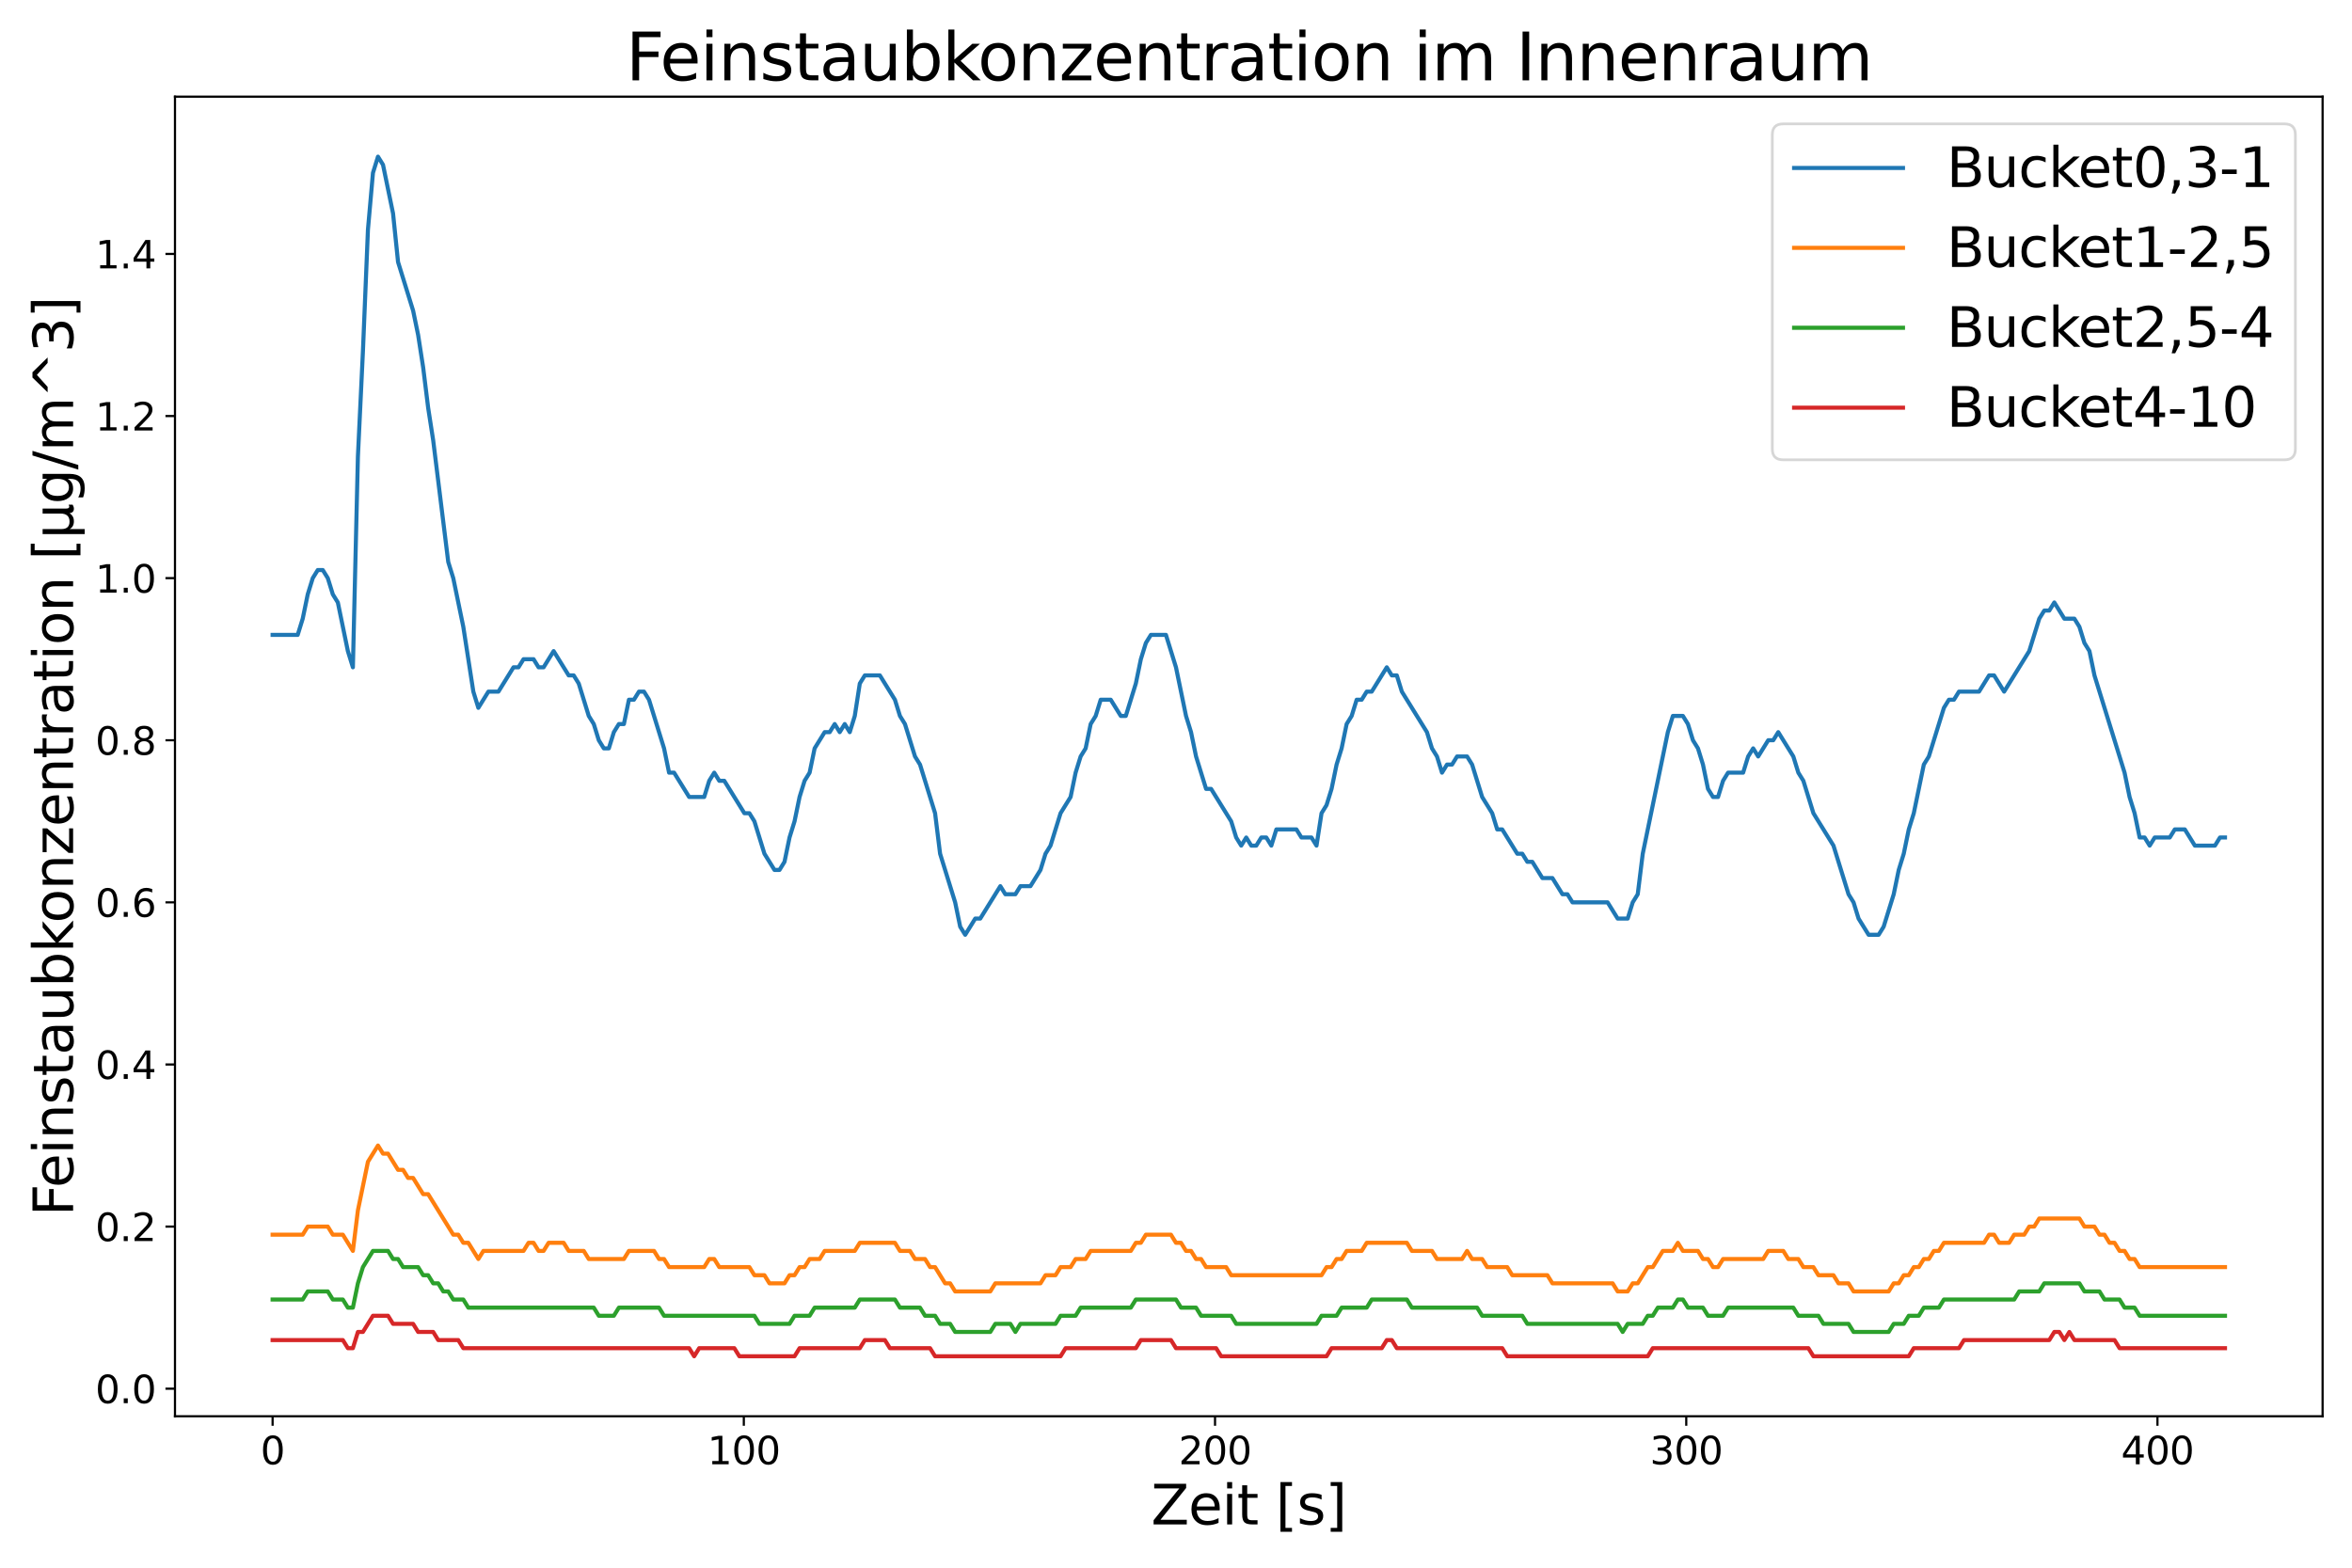 <?xml version="1.0" encoding="utf-8" standalone="no"?>
<!DOCTYPE svg PUBLIC "-//W3C//DTD SVG 1.1//EN"
  "http://www.w3.org/Graphics/SVG/1.1/DTD/svg11.dtd">
<svg xmlns:xlink="http://www.w3.org/1999/xlink" width="864pt" height="576pt" viewBox="0 0 864 576" xmlns="http://www.w3.org/2000/svg" version="1.1">
 <defs>
  <style type="text/css">*{stroke-linejoin: round; stroke-linecap: butt}</style>
 </defs>
 <g id="figure_1">
  <g id="patch_1">
   <path d="M 0 576 
L 864 576 
L 864 0 
L 0 0 
z
" style="fill: #ffffff"/>
  </g>
  <g id="axes_1">
   <g id="patch_2">
    <path d="M 64.28 520.36 
L 853.2 520.36 
L 853.2 35.52 
L 64.28 35.52 
z
" style="fill: #ffffff"/>
   </g>
   <g id="matplotlib.axis_1">
    <g id="xtick_1">
     <g id="line2d_1">
      <defs>
       <path id="m67b8826add" d="M 0 0 
L 0 3.5 
" style="stroke: #000000; stroke-width: 0.8"/>
      </defs>
      <g>
       <use xlink:href="#m67b8826add" x="100.14" y="520.36" style="stroke: #000000; stroke-width: 0.8"/>
      </g>
     </g>
     <g id="text_1">
      <!-- 0 -->
      <g transform="translate(95.686 537.998) scale(0.14 -0.14)">
       <defs>
        <path id="DejaVuSans-30" d="M 2034 4250 
Q 1547 4250 1301 3770 
Q 1056 3291 1056 2328 
Q 1056 1369 1301 889 
Q 1547 409 2034 409 
Q 2525 409 2770 889 
Q 3016 1369 3016 2328 
Q 3016 3291 2770 3770 
Q 2525 4250 2034 4250 
z
M 2034 4750 
Q 2819 4750 3233 4129 
Q 3647 3509 3647 2328 
Q 3647 1150 3233 529 
Q 2819 -91 2034 -91 
Q 1250 -91 836 529 
Q 422 1150 422 2328 
Q 422 3509 836 4129 
Q 1250 4750 2034 4750 
z
" transform="scale(0.016)"/>
       </defs>
       <use xlink:href="#DejaVuSans-30"/>
      </g>
     </g>
    </g>
    <g id="xtick_2">
     <g id="line2d_2">
      <g>
       <use xlink:href="#m67b8826add" x="273.24" y="520.36" style="stroke: #000000; stroke-width: 0.8"/>
      </g>
     </g>
     <g id="text_2">
      <!-- 100 -->
      <g transform="translate(259.878 537.998) scale(0.14 -0.14)">
       <defs>
        <path id="DejaVuSans-31" d="M 794 531 
L 1825 531 
L 1825 4091 
L 703 3866 
L 703 4441 
L 1819 4666 
L 2450 4666 
L 2450 531 
L 3481 531 
L 3481 0 
L 794 0 
L 794 531 
z
" transform="scale(0.016)"/>
       </defs>
       <use xlink:href="#DejaVuSans-31"/>
       <use xlink:href="#DejaVuSans-30" x="63.623"/>
       <use xlink:href="#DejaVuSans-30" x="127.246"/>
      </g>
     </g>
    </g>
    <g id="xtick_3">
     <g id="line2d_3">
      <g>
       <use xlink:href="#m67b8826add" x="446.339" y="520.36" style="stroke: #000000; stroke-width: 0.8"/>
      </g>
     </g>
     <g id="text_3">
      <!-- 200 -->
      <g transform="translate(432.978 537.998) scale(0.14 -0.14)">
       <defs>
        <path id="DejaVuSans-32" d="M 1228 531 
L 3431 531 
L 3431 0 
L 469 0 
L 469 531 
Q 828 903 1448 1529 
Q 2069 2156 2228 2338 
Q 2531 2678 2651 2914 
Q 2772 3150 2772 3378 
Q 2772 3750 2511 3984 
Q 2250 4219 1831 4219 
Q 1534 4219 1204 4116 
Q 875 4013 500 3803 
L 500 4441 
Q 881 4594 1212 4672 
Q 1544 4750 1819 4750 
Q 2544 4750 2975 4387 
Q 3406 4025 3406 3419 
Q 3406 3131 3298 2873 
Q 3191 2616 2906 2266 
Q 2828 2175 2409 1742 
Q 1991 1309 1228 531 
z
" transform="scale(0.016)"/>
       </defs>
       <use xlink:href="#DejaVuSans-32"/>
       <use xlink:href="#DejaVuSans-30" x="63.623"/>
       <use xlink:href="#DejaVuSans-30" x="127.246"/>
      </g>
     </g>
    </g>
    <g id="xtick_4">
     <g id="line2d_4">
      <g>
       <use xlink:href="#m67b8826add" x="619.439" y="520.36" style="stroke: #000000; stroke-width: 0.8"/>
      </g>
     </g>
     <g id="text_4">
      <!-- 300 -->
      <g transform="translate(606.077 537.998) scale(0.14 -0.14)">
       <defs>
        <path id="DejaVuSans-33" d="M 2597 2516 
Q 3050 2419 3304 2112 
Q 3559 1806 3559 1356 
Q 3559 666 3084 287 
Q 2609 -91 1734 -91 
Q 1441 -91 1130 -33 
Q 819 25 488 141 
L 488 750 
Q 750 597 1062 519 
Q 1375 441 1716 441 
Q 2309 441 2620 675 
Q 2931 909 2931 1356 
Q 2931 1769 2642 2001 
Q 2353 2234 1838 2234 
L 1294 2234 
L 1294 2753 
L 1863 2753 
Q 2328 2753 2575 2939 
Q 2822 3125 2822 3475 
Q 2822 3834 2567 4026 
Q 2313 4219 1838 4219 
Q 1578 4219 1281 4162 
Q 984 4106 628 3988 
L 628 4550 
Q 988 4650 1302 4700 
Q 1616 4750 1894 4750 
Q 2613 4750 3031 4423 
Q 3450 4097 3450 3541 
Q 3450 3153 3228 2886 
Q 3006 2619 2597 2516 
z
" transform="scale(0.016)"/>
       </defs>
       <use xlink:href="#DejaVuSans-33"/>
       <use xlink:href="#DejaVuSans-30" x="63.623"/>
       <use xlink:href="#DejaVuSans-30" x="127.246"/>
      </g>
     </g>
    </g>
    <g id="xtick_5">
     <g id="line2d_5">
      <g>
       <use xlink:href="#m67b8826add" x="792.538" y="520.36" style="stroke: #000000; stroke-width: 0.8"/>
      </g>
     </g>
     <g id="text_5">
      <!-- 400 -->
      <g transform="translate(779.177 537.998) scale(0.14 -0.14)">
       <defs>
        <path id="DejaVuSans-34" d="M 2419 4116 
L 825 1625 
L 2419 1625 
L 2419 4116 
z
M 2253 4666 
L 3047 4666 
L 3047 1625 
L 3713 1625 
L 3713 1100 
L 3047 1100 
L 3047 0 
L 2419 0 
L 2419 1100 
L 313 1100 
L 313 1709 
L 2253 4666 
z
" transform="scale(0.016)"/>
       </defs>
       <use xlink:href="#DejaVuSans-34"/>
       <use xlink:href="#DejaVuSans-30" x="63.623"/>
       <use xlink:href="#DejaVuSans-30" x="127.246"/>
      </g>
     </g>
    </g>
    <g id="text_6">
     <!-- Zeit [s] -->
     <g transform="translate(422.848 560.106) scale(0.2 -0.2)">
      <defs>
       <path id="DejaVuSans-5a" d="M 359 4666 
L 4025 4666 
L 4025 4184 
L 1075 531 
L 4097 531 
L 4097 0 
L 288 0 
L 288 481 
L 3238 4134 
L 359 4134 
L 359 4666 
z
" transform="scale(0.016)"/>
       <path id="DejaVuSans-65" d="M 3597 1894 
L 3597 1613 
L 953 1613 
Q 991 1019 1311 708 
Q 1631 397 2203 397 
Q 2534 397 2845 478 
Q 3156 559 3463 722 
L 3463 178 
Q 3153 47 2828 -22 
Q 2503 -91 2169 -91 
Q 1331 -91 842 396 
Q 353 884 353 1716 
Q 353 2575 817 3079 
Q 1281 3584 2069 3584 
Q 2775 3584 3186 3129 
Q 3597 2675 3597 1894 
z
M 3022 2063 
Q 3016 2534 2758 2815 
Q 2500 3097 2075 3097 
Q 1594 3097 1305 2825 
Q 1016 2553 972 2059 
L 3022 2063 
z
" transform="scale(0.016)"/>
       <path id="DejaVuSans-69" d="M 603 3500 
L 1178 3500 
L 1178 0 
L 603 0 
L 603 3500 
z
M 603 4863 
L 1178 4863 
L 1178 4134 
L 603 4134 
L 603 4863 
z
" transform="scale(0.016)"/>
       <path id="DejaVuSans-74" d="M 1172 4494 
L 1172 3500 
L 2356 3500 
L 2356 3053 
L 1172 3053 
L 1172 1153 
Q 1172 725 1289 603 
Q 1406 481 1766 481 
L 2356 481 
L 2356 0 
L 1766 0 
Q 1100 0 847 248 
Q 594 497 594 1153 
L 594 3053 
L 172 3053 
L 172 3500 
L 594 3500 
L 594 4494 
L 1172 4494 
z
" transform="scale(0.016)"/>
       <path id="DejaVuSans-20" transform="scale(0.016)"/>
       <path id="DejaVuSans-5b" d="M 550 4863 
L 1875 4863 
L 1875 4416 
L 1125 4416 
L 1125 -397 
L 1875 -397 
L 1875 -844 
L 550 -844 
L 550 4863 
z
" transform="scale(0.016)"/>
       <path id="DejaVuSans-73" d="M 2834 3397 
L 2834 2853 
Q 2591 2978 2328 3040 
Q 2066 3103 1784 3103 
Q 1356 3103 1142 2972 
Q 928 2841 928 2578 
Q 928 2378 1081 2264 
Q 1234 2150 1697 2047 
L 1894 2003 
Q 2506 1872 2764 1633 
Q 3022 1394 3022 966 
Q 3022 478 2636 193 
Q 2250 -91 1575 -91 
Q 1294 -91 989 -36 
Q 684 19 347 128 
L 347 722 
Q 666 556 975 473 
Q 1284 391 1588 391 
Q 1994 391 2212 530 
Q 2431 669 2431 922 
Q 2431 1156 2273 1281 
Q 2116 1406 1581 1522 
L 1381 1569 
Q 847 1681 609 1914 
Q 372 2147 372 2553 
Q 372 3047 722 3315 
Q 1072 3584 1716 3584 
Q 2034 3584 2315 3537 
Q 2597 3491 2834 3397 
z
" transform="scale(0.016)"/>
       <path id="DejaVuSans-5d" d="M 1947 4863 
L 1947 -844 
L 622 -844 
L 622 -397 
L 1369 -397 
L 1369 4416 
L 622 4416 
L 622 4863 
L 1947 4863 
z
" transform="scale(0.016)"/>
      </defs>
      <use xlink:href="#DejaVuSans-5a"/>
      <use xlink:href="#DejaVuSans-65" x="68.506"/>
      <use xlink:href="#DejaVuSans-69" x="130.029"/>
      <use xlink:href="#DejaVuSans-74" x="157.812"/>
      <use xlink:href="#DejaVuSans-20" x="197.021"/>
      <use xlink:href="#DejaVuSans-5b" x="228.809"/>
      <use xlink:href="#DejaVuSans-73" x="267.822"/>
      <use xlink:href="#DejaVuSans-5d" x="319.922"/>
     </g>
    </g>
   </g>
   <g id="matplotlib.axis_2">
    <g id="ytick_1">
     <g id="line2d_6">
      <defs>
       <path id="ma92662ed74" d="M 0 0 
L -3.5 0 
" style="stroke: #000000; stroke-width: 0.8"/>
      </defs>
      <g>
       <use xlink:href="#ma92662ed74" x="64.28" y="510.234" style="stroke: #000000; stroke-width: 0.8"/>
      </g>
     </g>
     <g id="text_7">
      <!-- 0.0 -->
      <g transform="translate(35.016 515.553) scale(0.14 -0.14)">
       <defs>
        <path id="DejaVuSans-2e" d="M 684 794 
L 1344 794 
L 1344 0 
L 684 0 
L 684 794 
z
" transform="scale(0.016)"/>
       </defs>
       <use xlink:href="#DejaVuSans-30"/>
       <use xlink:href="#DejaVuSans-2e" x="63.623"/>
       <use xlink:href="#DejaVuSans-30" x="95.41"/>
      </g>
     </g>
    </g>
    <g id="ytick_2">
     <g id="line2d_7">
      <g>
       <use xlink:href="#ma92662ed74" x="64.28" y="450.672" style="stroke: #000000; stroke-width: 0.8"/>
      </g>
     </g>
     <g id="text_8">
      <!-- 0.2 -->
      <g transform="translate(35.016 455.991) scale(0.14 -0.14)">
       <use xlink:href="#DejaVuSans-30"/>
       <use xlink:href="#DejaVuSans-2e" x="63.623"/>
       <use xlink:href="#DejaVuSans-32" x="95.41"/>
      </g>
     </g>
    </g>
    <g id="ytick_3">
     <g id="line2d_8">
      <g>
       <use xlink:href="#ma92662ed74" x="64.28" y="391.109" style="stroke: #000000; stroke-width: 0.8"/>
      </g>
     </g>
     <g id="text_9">
      <!-- 0.4 -->
      <g transform="translate(35.016 396.428) scale(0.14 -0.14)">
       <use xlink:href="#DejaVuSans-30"/>
       <use xlink:href="#DejaVuSans-2e" x="63.623"/>
       <use xlink:href="#DejaVuSans-34" x="95.41"/>
      </g>
     </g>
    </g>
    <g id="ytick_4">
     <g id="line2d_9">
      <g>
       <use xlink:href="#ma92662ed74" x="64.28" y="331.546" style="stroke: #000000; stroke-width: 0.8"/>
      </g>
     </g>
     <g id="text_10">
      <!-- 0.6 -->
      <g transform="translate(35.016 336.865) scale(0.14 -0.14)">
       <defs>
        <path id="DejaVuSans-36" d="M 2113 2584 
Q 1688 2584 1439 2293 
Q 1191 2003 1191 1497 
Q 1191 994 1439 701 
Q 1688 409 2113 409 
Q 2538 409 2786 701 
Q 3034 994 3034 1497 
Q 3034 2003 2786 2293 
Q 2538 2584 2113 2584 
z
M 3366 4563 
L 3366 3988 
Q 3128 4100 2886 4159 
Q 2644 4219 2406 4219 
Q 1781 4219 1451 3797 
Q 1122 3375 1075 2522 
Q 1259 2794 1537 2939 
Q 1816 3084 2150 3084 
Q 2853 3084 3261 2657 
Q 3669 2231 3669 1497 
Q 3669 778 3244 343 
Q 2819 -91 2113 -91 
Q 1303 -91 875 529 
Q 447 1150 447 2328 
Q 447 3434 972 4092 
Q 1497 4750 2381 4750 
Q 2619 4750 2861 4703 
Q 3103 4656 3366 4563 
z
" transform="scale(0.016)"/>
       </defs>
       <use xlink:href="#DejaVuSans-30"/>
       <use xlink:href="#DejaVuSans-2e" x="63.623"/>
       <use xlink:href="#DejaVuSans-36" x="95.41"/>
      </g>
     </g>
    </g>
    <g id="ytick_5">
     <g id="line2d_10">
      <g>
       <use xlink:href="#ma92662ed74" x="64.28" y="271.984" style="stroke: #000000; stroke-width: 0.8"/>
      </g>
     </g>
     <g id="text_11">
      <!-- 0.8 -->
      <g transform="translate(35.016 277.303) scale(0.14 -0.14)">
       <defs>
        <path id="DejaVuSans-38" d="M 2034 2216 
Q 1584 2216 1326 1975 
Q 1069 1734 1069 1313 
Q 1069 891 1326 650 
Q 1584 409 2034 409 
Q 2484 409 2743 651 
Q 3003 894 3003 1313 
Q 3003 1734 2745 1975 
Q 2488 2216 2034 2216 
z
M 1403 2484 
Q 997 2584 770 2862 
Q 544 3141 544 3541 
Q 544 4100 942 4425 
Q 1341 4750 2034 4750 
Q 2731 4750 3128 4425 
Q 3525 4100 3525 3541 
Q 3525 3141 3298 2862 
Q 3072 2584 2669 2484 
Q 3125 2378 3379 2068 
Q 3634 1759 3634 1313 
Q 3634 634 3220 271 
Q 2806 -91 2034 -91 
Q 1263 -91 848 271 
Q 434 634 434 1313 
Q 434 1759 690 2068 
Q 947 2378 1403 2484 
z
M 1172 3481 
Q 1172 3119 1398 2916 
Q 1625 2713 2034 2713 
Q 2441 2713 2670 2916 
Q 2900 3119 2900 3481 
Q 2900 3844 2670 4047 
Q 2441 4250 2034 4250 
Q 1625 4250 1398 4047 
Q 1172 3844 1172 3481 
z
" transform="scale(0.016)"/>
       </defs>
       <use xlink:href="#DejaVuSans-30"/>
       <use xlink:href="#DejaVuSans-2e" x="63.623"/>
       <use xlink:href="#DejaVuSans-38" x="95.41"/>
      </g>
     </g>
    </g>
    <g id="ytick_6">
     <g id="line2d_11">
      <g>
       <use xlink:href="#ma92662ed74" x="64.28" y="212.421" style="stroke: #000000; stroke-width: 0.8"/>
      </g>
     </g>
     <g id="text_12">
      <!-- 1.0 -->
      <g transform="translate(35.016 217.74) scale(0.14 -0.14)">
       <use xlink:href="#DejaVuSans-31"/>
       <use xlink:href="#DejaVuSans-2e" x="63.623"/>
       <use xlink:href="#DejaVuSans-30" x="95.41"/>
      </g>
     </g>
    </g>
    <g id="ytick_7">
     <g id="line2d_12">
      <g>
       <use xlink:href="#ma92662ed74" x="64.28" y="152.858" style="stroke: #000000; stroke-width: 0.8"/>
      </g>
     </g>
     <g id="text_13">
      <!-- 1.2 -->
      <g transform="translate(35.016 158.177) scale(0.14 -0.14)">
       <use xlink:href="#DejaVuSans-31"/>
       <use xlink:href="#DejaVuSans-2e" x="63.623"/>
       <use xlink:href="#DejaVuSans-32" x="95.41"/>
      </g>
     </g>
    </g>
    <g id="ytick_8">
     <g id="line2d_13">
      <g>
       <use xlink:href="#ma92662ed74" x="64.28" y="93.296" style="stroke: #000000; stroke-width: 0.8"/>
      </g>
     </g>
     <g id="text_14">
      <!-- 1.4 -->
      <g transform="translate(35.016 98.615) scale(0.14 -0.14)">
       <use xlink:href="#DejaVuSans-31"/>
       <use xlink:href="#DejaVuSans-2e" x="63.623"/>
       <use xlink:href="#DejaVuSans-34" x="95.41"/>
      </g>
     </g>
    </g>
    <g id="text_15">
     <!-- Feinstaubkonzentration [µg/m^3] -->
     <g transform="translate(26.856 446.835) rotate(-90) scale(0.2 -0.2)">
      <defs>
       <path id="DejaVuSans-46" d="M 628 4666 
L 3309 4666 
L 3309 4134 
L 1259 4134 
L 1259 2759 
L 3109 2759 
L 3109 2228 
L 1259 2228 
L 1259 0 
L 628 0 
L 628 4666 
z
" transform="scale(0.016)"/>
       <path id="DejaVuSans-6e" d="M 3513 2113 
L 3513 0 
L 2938 0 
L 2938 2094 
Q 2938 2591 2744 2837 
Q 2550 3084 2163 3084 
Q 1697 3084 1428 2787 
Q 1159 2491 1159 1978 
L 1159 0 
L 581 0 
L 581 3500 
L 1159 3500 
L 1159 2956 
Q 1366 3272 1645 3428 
Q 1925 3584 2291 3584 
Q 2894 3584 3203 3211 
Q 3513 2838 3513 2113 
z
" transform="scale(0.016)"/>
       <path id="DejaVuSans-61" d="M 2194 1759 
Q 1497 1759 1228 1600 
Q 959 1441 959 1056 
Q 959 750 1161 570 
Q 1363 391 1709 391 
Q 2188 391 2477 730 
Q 2766 1069 2766 1631 
L 2766 1759 
L 2194 1759 
z
M 3341 1997 
L 3341 0 
L 2766 0 
L 2766 531 
Q 2569 213 2275 61 
Q 1981 -91 1556 -91 
Q 1019 -91 701 211 
Q 384 513 384 1019 
Q 384 1609 779 1909 
Q 1175 2209 1959 2209 
L 2766 2209 
L 2766 2266 
Q 2766 2663 2505 2880 
Q 2244 3097 1772 3097 
Q 1472 3097 1187 3025 
Q 903 2953 641 2809 
L 641 3341 
Q 956 3463 1253 3523 
Q 1550 3584 1831 3584 
Q 2591 3584 2966 3190 
Q 3341 2797 3341 1997 
z
" transform="scale(0.016)"/>
       <path id="DejaVuSans-75" d="M 544 1381 
L 544 3500 
L 1119 3500 
L 1119 1403 
Q 1119 906 1312 657 
Q 1506 409 1894 409 
Q 2359 409 2629 706 
Q 2900 1003 2900 1516 
L 2900 3500 
L 3475 3500 
L 3475 0 
L 2900 0 
L 2900 538 
Q 2691 219 2414 64 
Q 2138 -91 1772 -91 
Q 1169 -91 856 284 
Q 544 659 544 1381 
z
M 1991 3584 
L 1991 3584 
z
" transform="scale(0.016)"/>
       <path id="DejaVuSans-62" d="M 3116 1747 
Q 3116 2381 2855 2742 
Q 2594 3103 2138 3103 
Q 1681 3103 1420 2742 
Q 1159 2381 1159 1747 
Q 1159 1113 1420 752 
Q 1681 391 2138 391 
Q 2594 391 2855 752 
Q 3116 1113 3116 1747 
z
M 1159 2969 
Q 1341 3281 1617 3432 
Q 1894 3584 2278 3584 
Q 2916 3584 3314 3078 
Q 3713 2572 3713 1747 
Q 3713 922 3314 415 
Q 2916 -91 2278 -91 
Q 1894 -91 1617 61 
Q 1341 213 1159 525 
L 1159 0 
L 581 0 
L 581 4863 
L 1159 4863 
L 1159 2969 
z
" transform="scale(0.016)"/>
       <path id="DejaVuSans-6b" d="M 581 4863 
L 1159 4863 
L 1159 1991 
L 2875 3500 
L 3609 3500 
L 1753 1863 
L 3688 0 
L 2938 0 
L 1159 1709 
L 1159 0 
L 581 0 
L 581 4863 
z
" transform="scale(0.016)"/>
       <path id="DejaVuSans-6f" d="M 1959 3097 
Q 1497 3097 1228 2736 
Q 959 2375 959 1747 
Q 959 1119 1226 758 
Q 1494 397 1959 397 
Q 2419 397 2687 759 
Q 2956 1122 2956 1747 
Q 2956 2369 2687 2733 
Q 2419 3097 1959 3097 
z
M 1959 3584 
Q 2709 3584 3137 3096 
Q 3566 2609 3566 1747 
Q 3566 888 3137 398 
Q 2709 -91 1959 -91 
Q 1206 -91 779 398 
Q 353 888 353 1747 
Q 353 2609 779 3096 
Q 1206 3584 1959 3584 
z
" transform="scale(0.016)"/>
       <path id="DejaVuSans-7a" d="M 353 3500 
L 3084 3500 
L 3084 2975 
L 922 459 
L 3084 459 
L 3084 0 
L 275 0 
L 275 525 
L 2438 3041 
L 353 3041 
L 353 3500 
z
" transform="scale(0.016)"/>
       <path id="DejaVuSans-72" d="M 2631 2963 
Q 2534 3019 2420 3045 
Q 2306 3072 2169 3072 
Q 1681 3072 1420 2755 
Q 1159 2438 1159 1844 
L 1159 0 
L 581 0 
L 581 3500 
L 1159 3500 
L 1159 2956 
Q 1341 3275 1631 3429 
Q 1922 3584 2338 3584 
Q 2397 3584 2469 3576 
Q 2541 3569 2628 3553 
L 2631 2963 
z
" transform="scale(0.016)"/>
       <path id="DejaVuSans-b5" d="M 544 -1331 
L 544 3500 
L 1119 3500 
L 1119 1325 
Q 1119 872 1334 640 
Q 1550 409 1972 409 
Q 2434 409 2667 671 
Q 2900 934 2900 1459 
L 2900 3500 
L 3475 3500 
L 3475 806 
Q 3475 619 3529 530 
Q 3584 441 3700 441 
Q 3728 441 3778 458 
Q 3828 475 3916 513 
L 3916 50 
Q 3788 -22 3673 -56 
Q 3559 -91 3450 -91 
Q 3234 -91 3106 31 
Q 2978 153 2931 403 
Q 2775 156 2548 32 
Q 2322 -91 2016 -91 
Q 1697 -91 1473 31 
Q 1250 153 1119 397 
L 1119 -1331 
L 544 -1331 
z
" transform="scale(0.016)"/>
       <path id="DejaVuSans-67" d="M 2906 1791 
Q 2906 2416 2648 2759 
Q 2391 3103 1925 3103 
Q 1463 3103 1205 2759 
Q 947 2416 947 1791 
Q 947 1169 1205 825 
Q 1463 481 1925 481 
Q 2391 481 2648 825 
Q 2906 1169 2906 1791 
z
M 3481 434 
Q 3481 -459 3084 -895 
Q 2688 -1331 1869 -1331 
Q 1566 -1331 1297 -1286 
Q 1028 -1241 775 -1147 
L 775 -588 
Q 1028 -725 1275 -790 
Q 1522 -856 1778 -856 
Q 2344 -856 2625 -561 
Q 2906 -266 2906 331 
L 2906 616 
Q 2728 306 2450 153 
Q 2172 0 1784 0 
Q 1141 0 747 490 
Q 353 981 353 1791 
Q 353 2603 747 3093 
Q 1141 3584 1784 3584 
Q 2172 3584 2450 3431 
Q 2728 3278 2906 2969 
L 2906 3500 
L 3481 3500 
L 3481 434 
z
" transform="scale(0.016)"/>
       <path id="DejaVuSans-2f" d="M 1625 4666 
L 2156 4666 
L 531 -594 
L 0 -594 
L 1625 4666 
z
" transform="scale(0.016)"/>
       <path id="DejaVuSans-6d" d="M 3328 2828 
Q 3544 3216 3844 3400 
Q 4144 3584 4550 3584 
Q 5097 3584 5394 3201 
Q 5691 2819 5691 2113 
L 5691 0 
L 5113 0 
L 5113 2094 
Q 5113 2597 4934 2840 
Q 4756 3084 4391 3084 
Q 3944 3084 3684 2787 
Q 3425 2491 3425 1978 
L 3425 0 
L 2847 0 
L 2847 2094 
Q 2847 2600 2669 2842 
Q 2491 3084 2119 3084 
Q 1678 3084 1418 2786 
Q 1159 2488 1159 1978 
L 1159 0 
L 581 0 
L 581 3500 
L 1159 3500 
L 1159 2956 
Q 1356 3278 1631 3431 
Q 1906 3584 2284 3584 
Q 2666 3584 2933 3390 
Q 3200 3197 3328 2828 
z
" transform="scale(0.016)"/>
       <path id="DejaVuSans-5e" d="M 2988 4666 
L 4684 2925 
L 4056 2925 
L 2681 4159 
L 1306 2925 
L 678 2925 
L 2375 4666 
L 2988 4666 
z
" transform="scale(0.016)"/>
      </defs>
      <use xlink:href="#DejaVuSans-46"/>
      <use xlink:href="#DejaVuSans-65" x="52.02"/>
      <use xlink:href="#DejaVuSans-69" x="113.543"/>
      <use xlink:href="#DejaVuSans-6e" x="141.326"/>
      <use xlink:href="#DejaVuSans-73" x="204.705"/>
      <use xlink:href="#DejaVuSans-74" x="256.805"/>
      <use xlink:href="#DejaVuSans-61" x="296.014"/>
      <use xlink:href="#DejaVuSans-75" x="357.293"/>
      <use xlink:href="#DejaVuSans-62" x="420.672"/>
      <use xlink:href="#DejaVuSans-6b" x="484.148"/>
      <use xlink:href="#DejaVuSans-6f" x="538.434"/>
      <use xlink:href="#DejaVuSans-6e" x="599.615"/>
      <use xlink:href="#DejaVuSans-7a" x="662.994"/>
      <use xlink:href="#DejaVuSans-65" x="715.484"/>
      <use xlink:href="#DejaVuSans-6e" x="777.008"/>
      <use xlink:href="#DejaVuSans-74" x="840.387"/>
      <use xlink:href="#DejaVuSans-72" x="879.596"/>
      <use xlink:href="#DejaVuSans-61" x="920.709"/>
      <use xlink:href="#DejaVuSans-74" x="981.988"/>
      <use xlink:href="#DejaVuSans-69" x="1021.197"/>
      <use xlink:href="#DejaVuSans-6f" x="1048.98"/>
      <use xlink:href="#DejaVuSans-6e" x="1110.162"/>
      <use xlink:href="#DejaVuSans-20" x="1173.541"/>
      <use xlink:href="#DejaVuSans-5b" x="1205.328"/>
      <use xlink:href="#DejaVuSans-b5" x="1244.342"/>
      <use xlink:href="#DejaVuSans-67" x="1307.965"/>
      <use xlink:href="#DejaVuSans-2f" x="1371.441"/>
      <use xlink:href="#DejaVuSans-6d" x="1405.133"/>
      <use xlink:href="#DejaVuSans-5e" x="1502.545"/>
      <use xlink:href="#DejaVuSans-33" x="1586.334"/>
      <use xlink:href="#DejaVuSans-5d" x="1649.957"/>
     </g>
    </g>
   </g>
   <g id="line2d_14">
    <path d="M 100.14 233.268 
L 109.358 233.268 
L 111.201 227.312 
L 113.045 218.377 
L 114.888 212.421 
L 116.732 209.443 
L 118.575 209.443 
L 120.417 212.421 
L 122.26 218.377 
L 124.104 221.355 
L 127.789 239.224 
L 129.633 245.181 
L 131.476 167.749 
L 133.32 129.033 
L 135.165 84.361 
L 137.007 63.514 
L 138.85 57.558 
L 140.694 60.536 
L 144.381 78.405 
L 146.224 96.274 
L 151.757 114.143 
L 153.6 123.077 
L 155.444 134.99 
L 157.287 149.88 
L 159.131 161.793 
L 164.661 206.465 
L 166.505 212.421 
L 170.192 230.29 
L 173.879 254.115 
L 175.722 260.071 
L 179.409 254.115 
L 183.098 254.115 
L 188.627 245.181 
L 190.47 245.181 
L 192.314 242.202 
L 196.001 242.202 
L 197.844 245.181 
L 199.688 245.181 
L 203.375 239.224 
L 208.907 248.159 
L 210.751 248.159 
L 212.594 251.137 
L 216.281 263.049 
L 218.125 266.027 
L 219.968 271.984 
L 221.812 274.962 
L 223.657 274.962 
L 225.5 269.006 
L 227.344 266.027 
L 229.189 266.027 
L 231.031 257.093 
L 232.874 257.093 
L 234.72 254.115 
L 236.565 254.115 
L 238.408 257.093 
L 243.937 274.962 
L 245.781 283.896 
L 247.626 283.896 
L 253.157 292.831 
L 258.687 292.831 
L 260.532 286.874 
L 262.376 283.896 
L 264.219 286.874 
L 266.063 286.874 
L 273.437 298.787 
L 275.282 298.787 
L 277.126 301.765 
L 280.814 313.678 
L 284.5 319.634 
L 286.345 319.634 
L 288.187 316.656 
L 290.03 307.721 
L 291.874 301.765 
L 293.717 292.831 
L 295.562 286.874 
L 297.408 283.896 
L 299.251 274.962 
L 302.938 269.006 
L 304.782 269.006 
L 306.625 266.027 
L 308.469 269.006 
L 310.312 266.027 
L 312.156 269.006 
L 314.001 263.049 
L 315.845 251.137 
L 317.688 248.159 
L 323.217 248.159 
L 328.747 257.093 
L 330.591 263.049 
L 332.434 266.027 
L 336.123 277.94 
L 337.967 280.918 
L 343.497 298.787 
L 345.341 313.678 
L 350.873 331.546 
L 352.718 340.481 
L 354.562 343.459 
L 358.251 337.503 
L 360.092 337.503 
L 367.468 325.59 
L 369.313 328.568 
L 373 328.568 
L 374.846 325.59 
L 378.531 325.59 
L 382.218 319.634 
L 384.061 313.678 
L 385.905 310.699 
L 389.592 298.787 
L 393.279 292.831 
L 395.122 283.896 
L 396.966 277.94 
L 398.809 274.962 
L 400.653 266.027 
L 402.496 263.049 
L 404.34 257.093 
L 408.027 257.093 
L 411.716 263.049 
L 413.559 263.049 
L 417.246 251.137 
L 419.09 242.202 
L 420.933 236.246 
L 422.777 233.268 
L 428.307 233.268 
L 431.993 245.181 
L 435.68 263.049 
L 437.521 269.006 
L 439.367 277.94 
L 443.052 289.853 
L 444.895 289.853 
L 452.27 301.765 
L 454.115 307.721 
L 455.958 310.699 
L 457.802 307.721 
L 459.647 310.699 
L 461.489 310.699 
L 463.332 307.721 
L 465.178 307.721 
L 467.021 310.699 
L 468.865 304.743 
L 476.239 304.743 
L 478.082 307.721 
L 481.773 307.721 
L 483.616 310.699 
L 485.461 298.787 
L 487.305 295.809 
L 489.148 289.853 
L 490.994 280.918 
L 492.839 274.962 
L 494.682 266.027 
L 496.526 263.049 
L 498.369 257.093 
L 500.215 257.093 
L 502.056 254.115 
L 503.9 254.115 
L 509.43 245.181 
L 511.274 248.159 
L 513.119 248.159 
L 514.963 254.115 
L 524.182 269.006 
L 526.027 274.962 
L 527.871 277.94 
L 529.713 283.896 
L 531.556 280.918 
L 533.4 280.918 
L 535.245 277.94 
L 538.932 277.94 
L 540.775 280.918 
L 544.462 292.831 
L 548.149 298.787 
L 549.993 304.743 
L 551.838 304.743 
L 557.369 313.678 
L 559.212 313.678 
L 561.056 316.656 
L 562.899 316.656 
L 566.586 322.612 
L 570.273 322.612 
L 573.96 328.568 
L 575.804 328.568 
L 577.647 331.546 
L 590.555 331.546 
L 594.242 337.503 
L 597.929 337.503 
L 599.771 331.546 
L 601.615 328.568 
L 603.458 313.678 
L 612.677 269.006 
L 614.523 263.049 
L 618.21 263.049 
L 620.053 266.027 
L 621.897 271.984 
L 623.739 274.962 
L 625.582 280.918 
L 627.426 289.853 
L 629.269 292.831 
L 631.114 292.831 
L 632.958 286.874 
L 634.8 283.896 
L 640.332 283.896 
L 642.177 277.94 
L 644.021 274.962 
L 645.864 277.94 
L 649.551 271.984 
L 651.395 271.984 
L 653.238 269.006 
L 658.772 277.94 
L 660.616 283.896 
L 662.459 286.874 
L 666.148 298.787 
L 673.522 310.699 
L 679.052 328.568 
L 680.896 331.546 
L 682.74 337.503 
L 686.427 343.459 
L 690.114 343.459 
L 691.957 340.481 
L 695.648 328.568 
L 697.493 319.634 
L 699.336 313.678 
L 701.18 304.743 
L 703.025 298.787 
L 706.712 280.918 
L 708.556 277.94 
L 714.088 260.071 
L 715.931 257.093 
L 717.775 257.093 
L 719.62 254.115 
L 726.994 254.115 
L 730.683 248.159 
L 732.526 248.159 
L 736.213 254.115 
L 745.429 239.224 
L 749.115 227.312 
L 750.958 224.334 
L 752.802 224.334 
L 754.647 221.355 
L 758.332 227.312 
L 762.017 227.312 
L 763.861 230.29 
L 765.704 236.246 
L 767.55 239.224 
L 769.393 248.159 
L 780.454 283.896 
L 782.298 292.831 
L 784.143 298.787 
L 785.988 307.721 
L 787.832 307.721 
L 789.677 310.699 
L 791.52 307.721 
L 797.054 307.721 
L 798.898 304.743 
L 802.587 304.743 
L 806.275 310.699 
L 813.653 310.699 
L 815.496 307.721 
L 817.34 307.721 
L 817.34 307.721 
" clip-path="url(#p2e2c4a0999)" style="fill: none; stroke: #1f77b4; stroke-width: 1.5; stroke-linecap: square"/>
   </g>
   <g id="line2d_15">
    <path d="M 100.14 453.65 
L 111.201 453.65 
L 113.045 450.672 
L 120.417 450.672 
L 122.26 453.65 
L 125.947 453.65 
L 129.633 459.606 
L 131.476 444.715 
L 135.165 426.847 
L 138.85 420.89 
L 140.694 423.869 
L 142.537 423.869 
L 146.224 429.825 
L 148.068 429.825 
L 149.911 432.803 
L 151.757 432.803 
L 155.444 438.759 
L 157.287 438.759 
L 166.505 453.65 
L 168.348 453.65 
L 170.192 456.628 
L 172.035 456.628 
L 175.722 462.584 
L 177.566 459.606 
L 192.314 459.606 
L 194.157 456.628 
L 196.001 456.628 
L 197.844 459.606 
L 199.688 459.606 
L 201.531 456.628 
L 207.064 456.628 
L 208.907 459.606 
L 214.438 459.606 
L 216.281 462.584 
L 229.189 462.584 
L 231.031 459.606 
L 240.252 459.606 
L 242.095 462.584 
L 243.937 462.584 
L 245.781 465.562 
L 258.687 465.562 
L 260.532 462.584 
L 262.376 462.584 
L 264.219 465.562 
L 275.282 465.562 
L 277.126 468.54 
L 280.814 468.54 
L 282.656 471.519 
L 288.187 471.519 
L 290.03 468.54 
L 291.874 468.54 
L 293.717 465.562 
L 295.562 465.562 
L 297.408 462.584 
L 301.095 462.584 
L 302.938 459.606 
L 314.001 459.606 
L 315.845 456.628 
L 328.747 456.628 
L 330.591 459.606 
L 334.278 459.606 
L 336.123 462.584 
L 339.81 462.584 
L 341.654 465.562 
L 343.497 465.562 
L 347.186 471.519 
L 349.029 471.519 
L 350.873 474.497 
L 363.781 474.497 
L 365.625 471.519 
L 382.218 471.519 
L 384.061 468.54 
L 387.748 468.54 
L 389.592 465.562 
L 393.279 465.562 
L 395.122 462.584 
L 398.809 462.584 
L 400.653 459.606 
L 415.403 459.606 
L 417.246 456.628 
L 419.09 456.628 
L 420.933 453.65 
L 430.149 453.65 
L 431.993 456.628 
L 433.836 456.628 
L 435.68 459.606 
L 437.521 459.606 
L 439.367 462.584 
L 441.21 462.584 
L 443.052 465.562 
L 450.426 465.562 
L 452.27 468.54 
L 485.461 468.54 
L 487.305 465.562 
L 489.148 465.562 
L 490.994 462.584 
L 492.839 462.584 
L 494.682 459.606 
L 500.215 459.606 
L 502.056 456.628 
L 516.805 456.628 
L 518.648 459.606 
L 526.027 459.606 
L 527.871 462.584 
L 537.088 462.584 
L 538.932 459.606 
L 540.775 462.584 
L 544.462 462.584 
L 546.306 465.562 
L 553.68 465.562 
L 555.525 468.54 
L 568.43 468.54 
L 570.273 471.519 
L 592.399 471.519 
L 594.242 474.497 
L 597.929 474.497 
L 599.771 471.519 
L 601.615 471.519 
L 605.302 465.562 
L 607.145 465.562 
L 610.834 459.606 
L 614.523 459.606 
L 616.366 456.628 
L 618.21 459.606 
L 623.739 459.606 
L 625.582 462.584 
L 627.426 462.584 
L 629.269 465.562 
L 631.114 465.562 
L 632.958 462.584 
L 647.708 462.584 
L 649.551 459.606 
L 655.083 459.606 
L 656.927 462.584 
L 660.616 462.584 
L 662.459 465.562 
L 666.148 465.562 
L 667.993 468.54 
L 673.522 468.54 
L 675.365 471.519 
L 679.052 471.519 
L 680.896 474.497 
L 693.802 474.497 
L 695.648 471.519 
L 697.493 471.519 
L 699.336 468.54 
L 701.18 468.54 
L 703.025 465.562 
L 704.869 465.562 
L 706.712 462.584 
L 708.556 462.584 
L 710.401 459.606 
L 712.244 459.606 
L 714.088 456.628 
L 728.838 456.628 
L 730.683 453.65 
L 732.526 453.65 
L 734.37 456.628 
L 738.057 456.628 
L 739.9 453.65 
L 743.586 453.65 
L 745.429 450.672 
L 747.273 450.672 
L 749.115 447.694 
L 763.861 447.694 
L 765.704 450.672 
L 769.393 450.672 
L 771.237 453.65 
L 773.08 453.65 
L 774.924 456.628 
L 776.767 456.628 
L 778.611 459.606 
L 780.454 459.606 
L 782.298 462.584 
L 784.143 462.584 
L 785.988 465.562 
L 817.34 465.562 
L 817.34 465.562 
" clip-path="url(#p2e2c4a0999)" style="fill: none; stroke: #ff7f0e; stroke-width: 1.5; stroke-linecap: square"/>
   </g>
   <g id="line2d_16">
    <path d="M 100.14 477.475 
L 111.201 477.475 
L 113.045 474.497 
L 120.417 474.497 
L 122.26 477.475 
L 125.947 477.475 
L 127.789 480.453 
L 129.633 480.453 
L 131.476 471.519 
L 133.32 465.562 
L 137.007 459.606 
L 142.537 459.606 
L 144.381 462.584 
L 146.224 462.584 
L 148.068 465.562 
L 153.6 465.562 
L 155.444 468.54 
L 157.287 468.54 
L 159.131 471.519 
L 160.974 471.519 
L 162.818 474.497 
L 164.661 474.497 
L 166.505 477.475 
L 170.192 477.475 
L 172.035 480.453 
L 218.125 480.453 
L 219.968 483.431 
L 225.5 483.431 
L 227.344 480.453 
L 242.095 480.453 
L 243.937 483.431 
L 277.126 483.431 
L 278.971 486.409 
L 290.03 486.409 
L 291.874 483.431 
L 297.408 483.431 
L 299.251 480.453 
L 314.001 480.453 
L 315.845 477.475 
L 328.747 477.475 
L 330.591 480.453 
L 337.967 480.453 
L 339.81 483.431 
L 343.497 483.431 
L 345.341 486.409 
L 349.029 486.409 
L 350.873 489.387 
L 363.781 489.387 
L 365.625 486.409 
L 371.157 486.409 
L 373 489.387 
L 374.846 486.409 
L 387.748 486.409 
L 389.592 483.431 
L 395.122 483.431 
L 396.966 480.453 
L 415.403 480.453 
L 417.246 477.475 
L 431.993 477.475 
L 433.836 480.453 
L 439.367 480.453 
L 441.21 483.431 
L 452.27 483.431 
L 454.115 486.409 
L 483.616 486.409 
L 485.461 483.431 
L 490.994 483.431 
L 492.839 480.453 
L 502.056 480.453 
L 503.9 477.475 
L 516.805 477.475 
L 518.648 480.453 
L 542.619 480.453 
L 544.462 483.431 
L 559.212 483.431 
L 561.056 486.409 
L 594.242 486.409 
L 596.084 489.387 
L 597.929 486.409 
L 603.458 486.409 
L 605.302 483.431 
L 607.145 483.431 
L 608.99 480.453 
L 614.523 480.453 
L 616.366 477.475 
L 618.21 477.475 
L 620.053 480.453 
L 625.582 480.453 
L 627.426 483.431 
L 632.958 483.431 
L 634.8 480.453 
L 658.772 480.453 
L 660.616 483.431 
L 667.993 483.431 
L 669.835 486.409 
L 679.052 486.409 
L 680.896 489.387 
L 693.802 489.387 
L 695.648 486.409 
L 699.336 486.409 
L 701.18 483.431 
L 704.869 483.431 
L 706.712 480.453 
L 712.244 480.453 
L 714.088 477.475 
L 739.9 477.475 
L 741.742 474.497 
L 749.115 474.497 
L 750.958 471.519 
L 763.861 471.519 
L 765.704 474.497 
L 771.237 474.497 
L 773.08 477.475 
L 778.611 477.475 
L 780.454 480.453 
L 784.143 480.453 
L 785.988 483.431 
L 817.34 483.431 
L 817.34 483.431 
" clip-path="url(#p2e2c4a0999)" style="fill: none; stroke: #2ca02c; stroke-width: 1.5; stroke-linecap: square"/>
   </g>
   <g id="line2d_17">
    <path d="M 100.14 492.366 
L 125.947 492.366 
L 127.789 495.344 
L 129.633 495.344 
L 131.476 489.387 
L 133.32 489.387 
L 137.007 483.431 
L 142.537 483.431 
L 144.381 486.409 
L 151.757 486.409 
L 153.6 489.387 
L 159.131 489.387 
L 160.974 492.366 
L 168.348 492.366 
L 170.192 495.344 
L 253.157 495.344 
L 255 498.322 
L 256.845 495.344 
L 269.75 495.344 
L 271.593 498.322 
L 291.874 498.322 
L 293.717 495.344 
L 315.845 495.344 
L 317.688 492.366 
L 325.06 492.366 
L 326.904 495.344 
L 341.654 495.344 
L 343.497 498.322 
L 389.592 498.322 
L 391.435 495.344 
L 417.246 495.344 
L 419.09 492.366 
L 430.149 492.366 
L 431.993 495.344 
L 446.739 495.344 
L 448.583 498.322 
L 487.305 498.322 
L 489.148 495.344 
L 507.587 495.344 
L 509.43 492.366 
L 511.274 492.366 
L 513.119 495.344 
L 551.838 495.344 
L 553.68 498.322 
L 605.302 498.322 
L 607.145 495.344 
L 664.303 495.344 
L 666.148 498.322 
L 701.18 498.322 
L 703.025 495.344 
L 719.62 495.344 
L 721.464 492.366 
L 752.802 492.366 
L 754.647 489.387 
L 756.489 489.387 
L 758.332 492.366 
L 760.174 489.387 
L 762.017 492.366 
L 776.767 492.366 
L 778.611 495.344 
L 817.34 495.344 
L 817.34 495.344 
" clip-path="url(#p2e2c4a0999)" style="fill: none; stroke: #d62728; stroke-width: 1.5; stroke-linecap: square"/>
   </g>
   <g id="patch_3">
    <path d="M 64.28 520.36 
L 64.28 35.52 
" style="fill: none; stroke: #000000; stroke-width: 0.8; stroke-linejoin: miter; stroke-linecap: square"/>
   </g>
   <g id="patch_4">
    <path d="M 853.2 520.36 
L 853.2 35.52 
" style="fill: none; stroke: #000000; stroke-width: 0.8; stroke-linejoin: miter; stroke-linecap: square"/>
   </g>
   <g id="patch_5">
    <path d="M 64.28 520.36 
L 853.2 520.36 
" style="fill: none; stroke: #000000; stroke-width: 0.8; stroke-linejoin: miter; stroke-linecap: square"/>
   </g>
   <g id="patch_6">
    <path d="M 64.28 35.52 
L 853.2 35.52 
" style="fill: none; stroke: #000000; stroke-width: 0.8; stroke-linejoin: miter; stroke-linecap: square"/>
   </g>
   <g id="text_16">
    <!-- Feinstaubkonzentration im Innenraum -->
    <g transform="translate(229.949 29.52) scale(0.24 -0.24)">
     <defs>
      <path id="DejaVuSans-49" d="M 628 4666 
L 1259 4666 
L 1259 0 
L 628 0 
L 628 4666 
z
" transform="scale(0.016)"/>
     </defs>
     <use xlink:href="#DejaVuSans-46"/>
     <use xlink:href="#DejaVuSans-65" x="52.02"/>
     <use xlink:href="#DejaVuSans-69" x="113.543"/>
     <use xlink:href="#DejaVuSans-6e" x="141.326"/>
     <use xlink:href="#DejaVuSans-73" x="204.705"/>
     <use xlink:href="#DejaVuSans-74" x="256.805"/>
     <use xlink:href="#DejaVuSans-61" x="296.014"/>
     <use xlink:href="#DejaVuSans-75" x="357.293"/>
     <use xlink:href="#DejaVuSans-62" x="420.672"/>
     <use xlink:href="#DejaVuSans-6b" x="484.148"/>
     <use xlink:href="#DejaVuSans-6f" x="538.434"/>
     <use xlink:href="#DejaVuSans-6e" x="599.615"/>
     <use xlink:href="#DejaVuSans-7a" x="662.994"/>
     <use xlink:href="#DejaVuSans-65" x="715.484"/>
     <use xlink:href="#DejaVuSans-6e" x="777.008"/>
     <use xlink:href="#DejaVuSans-74" x="840.387"/>
     <use xlink:href="#DejaVuSans-72" x="879.596"/>
     <use xlink:href="#DejaVuSans-61" x="920.709"/>
     <use xlink:href="#DejaVuSans-74" x="981.988"/>
     <use xlink:href="#DejaVuSans-69" x="1021.197"/>
     <use xlink:href="#DejaVuSans-6f" x="1048.98"/>
     <use xlink:href="#DejaVuSans-6e" x="1110.162"/>
     <use xlink:href="#DejaVuSans-20" x="1173.541"/>
     <use xlink:href="#DejaVuSans-69" x="1205.328"/>
     <use xlink:href="#DejaVuSans-6d" x="1233.111"/>
     <use xlink:href="#DejaVuSans-20" x="1330.523"/>
     <use xlink:href="#DejaVuSans-49" x="1362.311"/>
     <use xlink:href="#DejaVuSans-6e" x="1391.803"/>
     <use xlink:href="#DejaVuSans-6e" x="1455.182"/>
     <use xlink:href="#DejaVuSans-65" x="1518.561"/>
     <use xlink:href="#DejaVuSans-6e" x="1580.084"/>
     <use xlink:href="#DejaVuSans-72" x="1643.463"/>
     <use xlink:href="#DejaVuSans-61" x="1684.576"/>
     <use xlink:href="#DejaVuSans-75" x="1745.855"/>
     <use xlink:href="#DejaVuSans-6d" x="1809.234"/>
    </g>
   </g>
   <g id="legend_1">
    <g id="patch_7">
     <path d="M 655.056 168.945 
L 839.2 168.945 
Q 843.2 168.945 843.2 164.945 
L 843.2 49.52 
Q 843.2 45.52 839.2 45.52 
L 655.056 45.52 
Q 651.056 45.52 651.056 49.52 
L 651.056 164.945 
Q 651.056 168.945 655.056 168.945 
z
" style="fill: #ffffff; opacity: 0.8; stroke: #cccccc; stroke-linejoin: miter"/>
    </g>
    <g id="line2d_18">
     <path d="M 659.056 61.717 
L 679.056 61.717 
L 699.056 61.717 
" style="fill: none; stroke: #1f77b4; stroke-width: 1.5; stroke-linecap: square"/>
    </g>
    <g id="text_17">
     <!-- Bucket0,3-1 -->
     <g transform="translate(715.056 68.717) scale(0.2 -0.2)">
      <defs>
       <path id="DejaVuSans-42" d="M 1259 2228 
L 1259 519 
L 2272 519 
Q 2781 519 3026 730 
Q 3272 941 3272 1375 
Q 3272 1813 3026 2020 
Q 2781 2228 2272 2228 
L 1259 2228 
z
M 1259 4147 
L 1259 2741 
L 2194 2741 
Q 2656 2741 2882 2914 
Q 3109 3088 3109 3444 
Q 3109 3797 2882 3972 
Q 2656 4147 2194 4147 
L 1259 4147 
z
M 628 4666 
L 2241 4666 
Q 2963 4666 3353 4366 
Q 3744 4066 3744 3513 
Q 3744 3084 3544 2831 
Q 3344 2578 2956 2516 
Q 3422 2416 3680 2098 
Q 3938 1781 3938 1306 
Q 3938 681 3513 340 
Q 3088 0 2303 0 
L 628 0 
L 628 4666 
z
" transform="scale(0.016)"/>
       <path id="DejaVuSans-63" d="M 3122 3366 
L 3122 2828 
Q 2878 2963 2633 3030 
Q 2388 3097 2138 3097 
Q 1578 3097 1268 2742 
Q 959 2388 959 1747 
Q 959 1106 1268 751 
Q 1578 397 2138 397 
Q 2388 397 2633 464 
Q 2878 531 3122 666 
L 3122 134 
Q 2881 22 2623 -34 
Q 2366 -91 2075 -91 
Q 1284 -91 818 406 
Q 353 903 353 1747 
Q 353 2603 823 3093 
Q 1294 3584 2113 3584 
Q 2378 3584 2631 3529 
Q 2884 3475 3122 3366 
z
" transform="scale(0.016)"/>
       <path id="DejaVuSans-2c" d="M 750 794 
L 1409 794 
L 1409 256 
L 897 -744 
L 494 -744 
L 750 256 
L 750 794 
z
" transform="scale(0.016)"/>
       <path id="DejaVuSans-2d" d="M 313 2009 
L 1997 2009 
L 1997 1497 
L 313 1497 
L 313 2009 
z
" transform="scale(0.016)"/>
      </defs>
      <use xlink:href="#DejaVuSans-42"/>
      <use xlink:href="#DejaVuSans-75" x="68.604"/>
      <use xlink:href="#DejaVuSans-63" x="131.982"/>
      <use xlink:href="#DejaVuSans-6b" x="186.963"/>
      <use xlink:href="#DejaVuSans-65" x="241.248"/>
      <use xlink:href="#DejaVuSans-74" x="302.771"/>
      <use xlink:href="#DejaVuSans-30" x="341.98"/>
      <use xlink:href="#DejaVuSans-2c" x="405.604"/>
      <use xlink:href="#DejaVuSans-33" x="437.391"/>
      <use xlink:href="#DejaVuSans-2d" x="501.014"/>
      <use xlink:href="#DejaVuSans-31" x="537.098"/>
     </g>
    </g>
    <g id="line2d_19">
     <path d="M 659.056 91.073 
L 679.056 91.073 
L 699.056 91.073 
" style="fill: none; stroke: #ff7f0e; stroke-width: 1.5; stroke-linecap: square"/>
    </g>
    <g id="text_18">
     <!-- Bucket1-2,5 -->
     <g transform="translate(715.056 98.073) scale(0.2 -0.2)">
      <defs>
       <path id="DejaVuSans-35" d="M 691 4666 
L 3169 4666 
L 3169 4134 
L 1269 4134 
L 1269 2991 
Q 1406 3038 1543 3061 
Q 1681 3084 1819 3084 
Q 2600 3084 3056 2656 
Q 3513 2228 3513 1497 
Q 3513 744 3044 326 
Q 2575 -91 1722 -91 
Q 1428 -91 1123 -41 
Q 819 9 494 109 
L 494 744 
Q 775 591 1075 516 
Q 1375 441 1709 441 
Q 2250 441 2565 725 
Q 2881 1009 2881 1497 
Q 2881 1984 2565 2268 
Q 2250 2553 1709 2553 
Q 1456 2553 1204 2497 
Q 953 2441 691 2322 
L 691 4666 
z
" transform="scale(0.016)"/>
      </defs>
      <use xlink:href="#DejaVuSans-42"/>
      <use xlink:href="#DejaVuSans-75" x="68.604"/>
      <use xlink:href="#DejaVuSans-63" x="131.982"/>
      <use xlink:href="#DejaVuSans-6b" x="186.963"/>
      <use xlink:href="#DejaVuSans-65" x="241.248"/>
      <use xlink:href="#DejaVuSans-74" x="302.771"/>
      <use xlink:href="#DejaVuSans-31" x="341.98"/>
      <use xlink:href="#DejaVuSans-2d" x="405.604"/>
      <use xlink:href="#DejaVuSans-32" x="441.688"/>
      <use xlink:href="#DejaVuSans-2c" x="505.311"/>
      <use xlink:href="#DejaVuSans-35" x="537.098"/>
     </g>
    </g>
    <g id="line2d_20">
     <path d="M 659.056 120.429 
L 679.056 120.429 
L 699.056 120.429 
" style="fill: none; stroke: #2ca02c; stroke-width: 1.5; stroke-linecap: square"/>
    </g>
    <g id="text_19">
     <!-- Bucket2,5-4 -->
     <g transform="translate(715.056 127.429) scale(0.2 -0.2)">
      <use xlink:href="#DejaVuSans-42"/>
      <use xlink:href="#DejaVuSans-75" x="68.604"/>
      <use xlink:href="#DejaVuSans-63" x="131.982"/>
      <use xlink:href="#DejaVuSans-6b" x="186.963"/>
      <use xlink:href="#DejaVuSans-65" x="241.248"/>
      <use xlink:href="#DejaVuSans-74" x="302.771"/>
      <use xlink:href="#DejaVuSans-32" x="341.98"/>
      <use xlink:href="#DejaVuSans-2c" x="405.604"/>
      <use xlink:href="#DejaVuSans-35" x="437.391"/>
      <use xlink:href="#DejaVuSans-2d" x="501.014"/>
      <use xlink:href="#DejaVuSans-34" x="537.098"/>
     </g>
    </g>
    <g id="line2d_21">
     <path d="M 659.056 149.786 
L 679.056 149.786 
L 699.056 149.786 
" style="fill: none; stroke: #d62728; stroke-width: 1.5; stroke-linecap: square"/>
    </g>
    <g id="text_20">
     <!-- Bucket4-10 -->
     <g transform="translate(715.056 156.786) scale(0.2 -0.2)">
      <use xlink:href="#DejaVuSans-42"/>
      <use xlink:href="#DejaVuSans-75" x="68.604"/>
      <use xlink:href="#DejaVuSans-63" x="131.982"/>
      <use xlink:href="#DejaVuSans-6b" x="186.963"/>
      <use xlink:href="#DejaVuSans-65" x="241.248"/>
      <use xlink:href="#DejaVuSans-74" x="302.771"/>
      <use xlink:href="#DejaVuSans-34" x="341.98"/>
      <use xlink:href="#DejaVuSans-2d" x="405.604"/>
      <use xlink:href="#DejaVuSans-31" x="441.688"/>
      <use xlink:href="#DejaVuSans-30" x="505.311"/>
     </g>
    </g>
   </g>
  </g>
 </g>
 <defs>
  <clipPath id="p2e2c4a0999">
   <rect x="64.28" y="35.52" width="788.92" height="484.84"/>
  </clipPath>
 </defs>
</svg>
